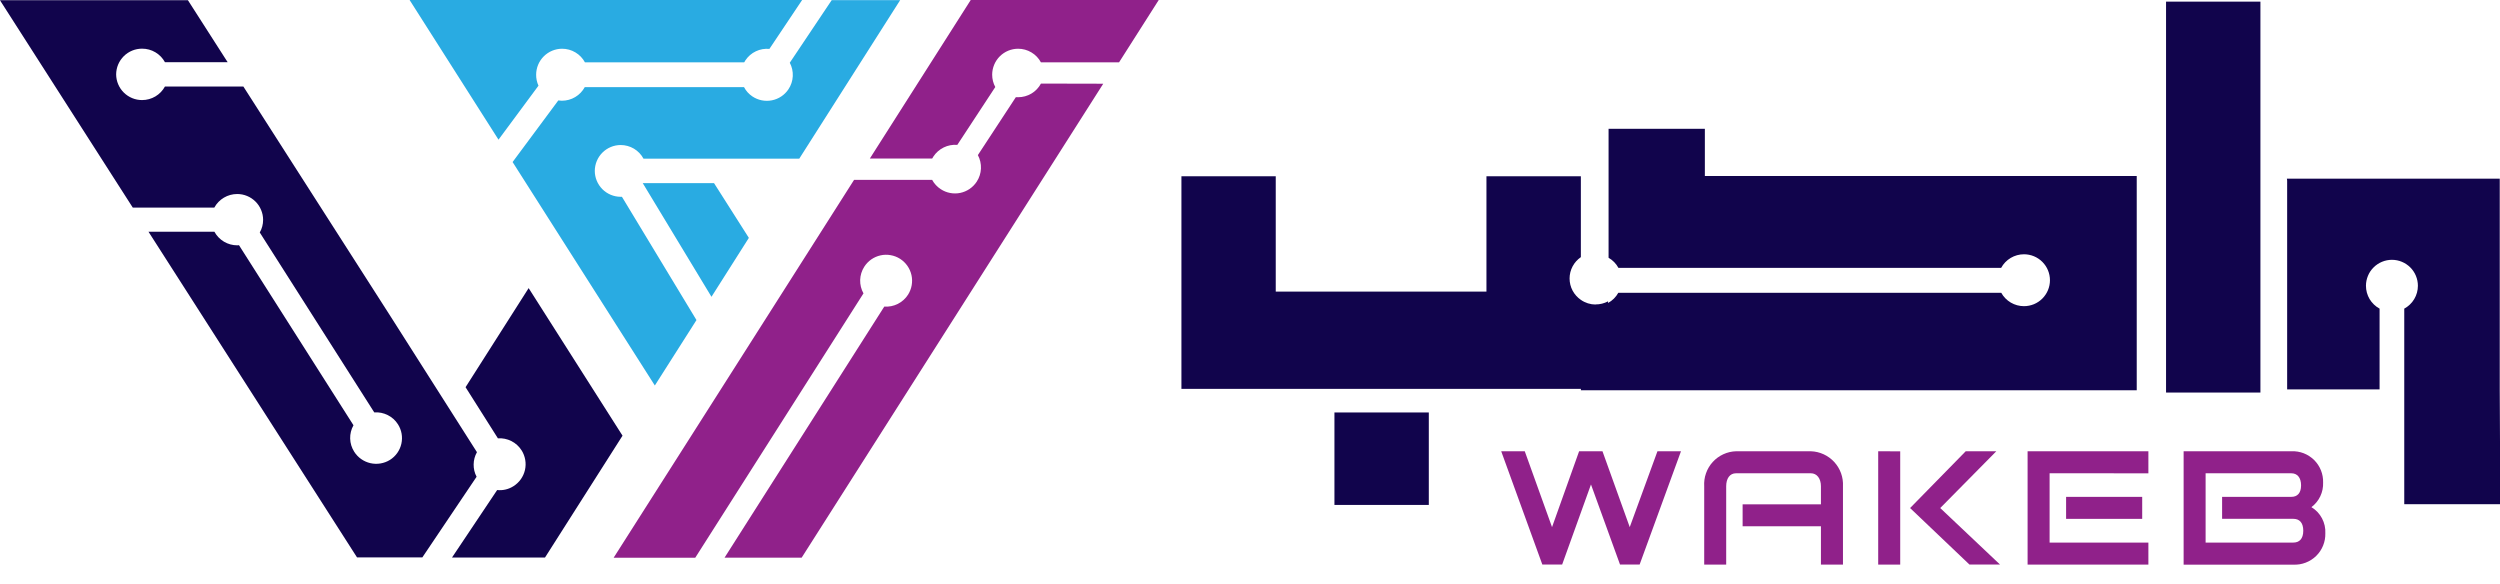 <svg width="107" height="25" viewBox="0 0 107 25" fill="none" xmlns="http://www.w3.org/2000/svg">
<path d="M70.939 19.314L69.753 22.561L68.586 19.314H67.586L66.427 22.561L65.26 19.314H64.252L66.012 24.163H66.86L68.094 20.735L69.337 24.163H70.176L71.946 19.314H70.939Z" fill="#90218A"/>
<path d="M77.504 19.314H74.304C74.115 19.319 73.929 19.363 73.758 19.442C73.586 19.521 73.432 19.634 73.304 19.774C73.177 19.914 73.079 20.078 73.017 20.257C72.954 20.435 72.928 20.625 72.94 20.814V24.166H73.881V20.811C73.881 20.483 74.031 20.256 74.304 20.256H77.504C77.767 20.256 77.936 20.483 77.936 20.811V21.584H74.584V22.524H77.936V24.166H78.879V20.811C78.889 20.622 78.861 20.433 78.797 20.255C78.733 20.077 78.634 19.913 78.506 19.774C78.378 19.635 78.224 19.522 78.052 19.443C77.88 19.364 77.694 19.32 77.504 19.314Z" fill="#90218A"/>
<path d="M83.042 21.744L85.442 19.314H84.133L81.752 21.744L84.293 24.163H85.601L83.042 21.744ZM80.387 19.314V24.166H81.329V19.317L80.387 19.314Z" fill="#90218A"/>
<path d="M88.429 21.266V22.207H91.686V21.266H88.429ZM91.951 20.258V19.315H86.781V24.166H91.951V23.223H87.723V20.256L91.951 20.258Z" fill="#90218A"/>
<path d="M98.929 21.706C99.091 21.584 99.222 21.424 99.309 21.24C99.396 21.057 99.437 20.855 99.429 20.652C99.434 20.473 99.403 20.295 99.336 20.129C99.27 19.963 99.17 19.813 99.043 19.687C98.915 19.562 98.764 19.464 98.597 19.399C98.43 19.335 98.252 19.306 98.073 19.314H93.459V24.167H98.159C98.338 24.175 98.517 24.146 98.684 24.081C98.852 24.017 99.004 23.919 99.132 23.794C99.26 23.669 99.361 23.518 99.428 23.352C99.496 23.186 99.528 23.008 99.524 22.829C99.536 22.605 99.487 22.383 99.382 22.185C99.277 21.987 99.121 21.821 98.929 21.706ZM98.157 23.222H94.4V20.257H98.073C98.318 20.257 98.486 20.435 98.486 20.774C98.486 21.113 98.318 21.265 98.073 21.265H95.106V22.206H98.157C98.411 22.206 98.58 22.365 98.58 22.714C98.58 23.063 98.411 23.222 98.157 23.222Z" fill="#90218A"/>
<path d="M57.114 17.653V21.61H61.153V17.653H57.114ZM68.29 13.034C68.065 13.033 67.846 12.963 67.661 12.834C67.513 12.732 67.391 12.596 67.306 12.437C67.222 12.278 67.178 12.1 67.178 11.92C67.178 11.74 67.222 11.562 67.306 11.403C67.391 11.243 67.513 11.107 67.661 11.005V7.543H63.62V12.481H54.602V7.543H50.565V16.643H68.825V12.897C68.66 12.985 68.477 13.031 68.29 13.029V13.034Z" fill="#11044C"/>
<path d="M72.968 7.532V5.513H68.847V11.033C69.025 11.134 69.171 11.284 69.269 11.465H85.649C85.744 11.289 85.885 11.142 86.058 11.039C86.23 10.937 86.426 10.883 86.626 10.883C86.921 10.883 87.204 11 87.412 11.208C87.621 11.416 87.738 11.699 87.738 11.994C87.738 12.14 87.709 12.284 87.653 12.419C87.597 12.553 87.515 12.676 87.412 12.779C87.309 12.882 87.186 12.964 87.051 13.02C86.916 13.075 86.772 13.104 86.626 13.104C86.427 13.104 86.233 13.051 86.061 12.95C85.89 12.849 85.749 12.704 85.653 12.531H69.264C69.162 12.715 69.01 12.866 68.825 12.967C68.662 13.057 68.478 13.104 68.291 13.104C68.066 13.103 67.846 13.033 67.662 12.904V16.704H91.452V7.532H72.968Z" fill="#11044C"/>
<path d="M92.707 0.07V16.801H96.746V0.07H92.707Z" fill="#11044C"/>
<path d="M106.989 16.716V7.646H97.879L97.89 7.728V16.665H101.846V13.21C101.67 13.114 101.522 12.973 101.419 12.801C101.317 12.629 101.263 12.432 101.263 12.232C101.263 12.085 101.292 11.941 101.348 11.806C101.403 11.671 101.485 11.549 101.589 11.446C101.692 11.342 101.815 11.261 101.949 11.205C102.084 11.149 102.229 11.12 102.375 11.12C102.67 11.12 102.952 11.238 103.161 11.446C103.369 11.654 103.486 11.937 103.486 12.232C103.486 12.432 103.432 12.629 103.329 12.801C103.226 12.973 103.079 13.114 102.902 13.21V21.581H107.002V19.306L106.989 16.716Z" fill="#11044C"/>
<path d="M20.413 19.353L16.837 13.731L16.752 13.597L12.363 6.744L10.416 3.703H7.06C6.964 3.879 6.823 4.025 6.651 4.127C6.479 4.229 6.282 4.283 6.082 4.283C5.789 4.284 5.508 4.168 5.299 3.962C5.091 3.756 4.973 3.476 4.971 3.183C4.973 2.89 5.091 2.61 5.299 2.403C5.508 2.197 5.789 2.082 6.082 2.083C6.282 2.082 6.479 2.136 6.651 2.238C6.823 2.34 6.964 2.486 7.06 2.662H9.743L8.043 0.009H-0.002L4.316 6.752L5.682 8.884H9.173C9.269 8.708 9.41 8.562 9.582 8.46C9.754 8.358 9.95 8.304 10.15 8.304C10.296 8.303 10.44 8.332 10.574 8.387C10.709 8.442 10.831 8.524 10.934 8.626C11.038 8.729 11.12 8.851 11.175 8.985C11.232 9.119 11.261 9.263 11.261 9.409C11.262 9.599 11.213 9.785 11.118 9.95L16.018 17.65C16.218 17.636 16.417 17.676 16.596 17.766C16.775 17.855 16.926 17.992 17.033 18.161C17.111 18.283 17.164 18.42 17.189 18.563C17.214 18.706 17.21 18.853 17.178 18.995C17.146 19.136 17.086 19.27 17.002 19.389C16.918 19.507 16.811 19.608 16.688 19.685C16.438 19.839 16.137 19.889 15.851 19.823C15.565 19.757 15.316 19.581 15.159 19.333C15.052 19.165 14.992 18.97 14.987 18.771C14.982 18.572 15.031 18.375 15.129 18.201L10.229 10.495C10.204 10.498 10.179 10.5 10.154 10.5C9.954 10.5 9.758 10.446 9.586 10.344C9.414 10.241 9.273 10.095 9.177 9.919H6.356L15.281 23.857H18.076L20.398 20.405C20.312 20.242 20.269 20.061 20.272 19.877C20.274 19.693 20.323 19.513 20.413 19.353Z" fill="#11044C"/>
<path d="M26.644 18.647L23.326 23.862H19.346L21.278 20.974C21.523 21 21.77 20.941 21.978 20.808C22.101 20.73 22.208 20.629 22.292 20.51C22.377 20.391 22.436 20.256 22.469 20.114C22.501 19.972 22.505 19.825 22.48 19.681C22.455 19.537 22.403 19.399 22.325 19.276C22.218 19.107 22.067 18.969 21.888 18.878C21.71 18.788 21.51 18.747 21.31 18.76L19.926 16.572L22.626 12.331L26.644 18.647Z" fill="#11044C"/>
<path d="M30.561 7.839L32.051 10.181L30.451 12.703L27.53 7.872L27.51 7.839H30.561Z" fill="#29ABE2"/>
<path d="M23.047 3.667L21.336 5.978L17.531 0H34.331L32.931 2.093C32.732 2.074 32.532 2.109 32.351 2.195C32.17 2.28 32.016 2.414 31.905 2.58C31.886 2.609 31.868 2.638 31.851 2.669H25.036C24.941 2.493 24.8 2.345 24.628 2.243C24.456 2.14 24.26 2.086 24.059 2.086C23.765 2.086 23.482 2.203 23.274 2.411C23.065 2.619 22.948 2.901 22.947 3.196C22.945 3.358 22.98 3.519 23.047 3.667Z" fill="#29ABE2"/>
<path d="M25.457 7.312C25.457 7.606 25.574 7.887 25.781 8.096C25.988 8.304 26.27 8.422 26.564 8.423C26.582 8.424 26.6 8.424 26.619 8.423L29.809 13.699L28.027 16.499L24.006 10.183L21.939 6.935L23.895 4.299C23.946 4.307 23.998 4.311 24.05 4.311C24.251 4.311 24.448 4.257 24.62 4.154C24.792 4.052 24.933 3.904 25.029 3.728H31.843C31.927 3.889 32.051 4.026 32.203 4.128C32.448 4.292 32.748 4.351 33.037 4.294C33.327 4.237 33.581 4.067 33.745 3.822C33.857 3.655 33.921 3.461 33.931 3.261C33.941 3.061 33.897 2.862 33.803 2.685L35.596 0.007H38.526L34.209 6.79H27.541C27.446 6.613 27.305 6.466 27.133 6.363C26.961 6.261 26.764 6.207 26.564 6.207C26.271 6.208 25.99 6.325 25.783 6.532C25.576 6.739 25.459 7.019 25.457 7.312Z" fill="#29ABE2"/>
<path d="M44.553 3.577C44.458 3.754 44.318 3.901 44.146 4.004C43.974 4.107 43.777 4.161 43.577 4.161C43.546 4.161 43.514 4.161 43.477 4.161L41.853 6.638C41.948 6.815 41.993 7.014 41.985 7.215C41.976 7.415 41.913 7.609 41.803 7.777C41.641 8.024 41.388 8.196 41.1 8.256C40.812 8.316 40.511 8.259 40.265 8.097C40.11 7.997 39.983 7.859 39.895 7.697H36.555L33.537 12.442L29.515 18.763L26.264 23.87H29.757L36.957 12.556C36.858 12.382 36.81 12.184 36.815 11.983C36.821 11.783 36.881 11.588 36.989 11.419C37.067 11.296 37.169 11.189 37.288 11.105C37.408 11.021 37.543 10.962 37.685 10.93C37.828 10.898 37.975 10.895 38.119 10.921C38.263 10.946 38.401 10.999 38.524 11.078C38.772 11.236 38.947 11.487 39.011 11.774C39.075 12.062 39.022 12.363 38.865 12.611C38.757 12.78 38.605 12.917 38.426 13.007C38.247 13.097 38.047 13.137 37.847 13.122L31.01 23.869H34.31L37.561 18.762L45.272 6.643L47.219 3.583L44.553 3.577Z" fill="#90218A"/>
<path d="M49.594 0L47.895 2.669H44.552C44.458 2.493 44.317 2.345 44.145 2.243C43.973 2.14 43.777 2.086 43.576 2.086C43.282 2.086 42.999 2.203 42.791 2.411C42.583 2.619 42.466 2.902 42.465 3.196C42.465 3.381 42.51 3.563 42.598 3.725L40.973 6.201C40.773 6.184 40.572 6.222 40.392 6.31C40.212 6.398 40.058 6.533 39.948 6.701C39.93 6.728 39.914 6.755 39.898 6.784H37.23L41.547 0.001L49.594 0Z" fill="#90218A"/>
</svg>
